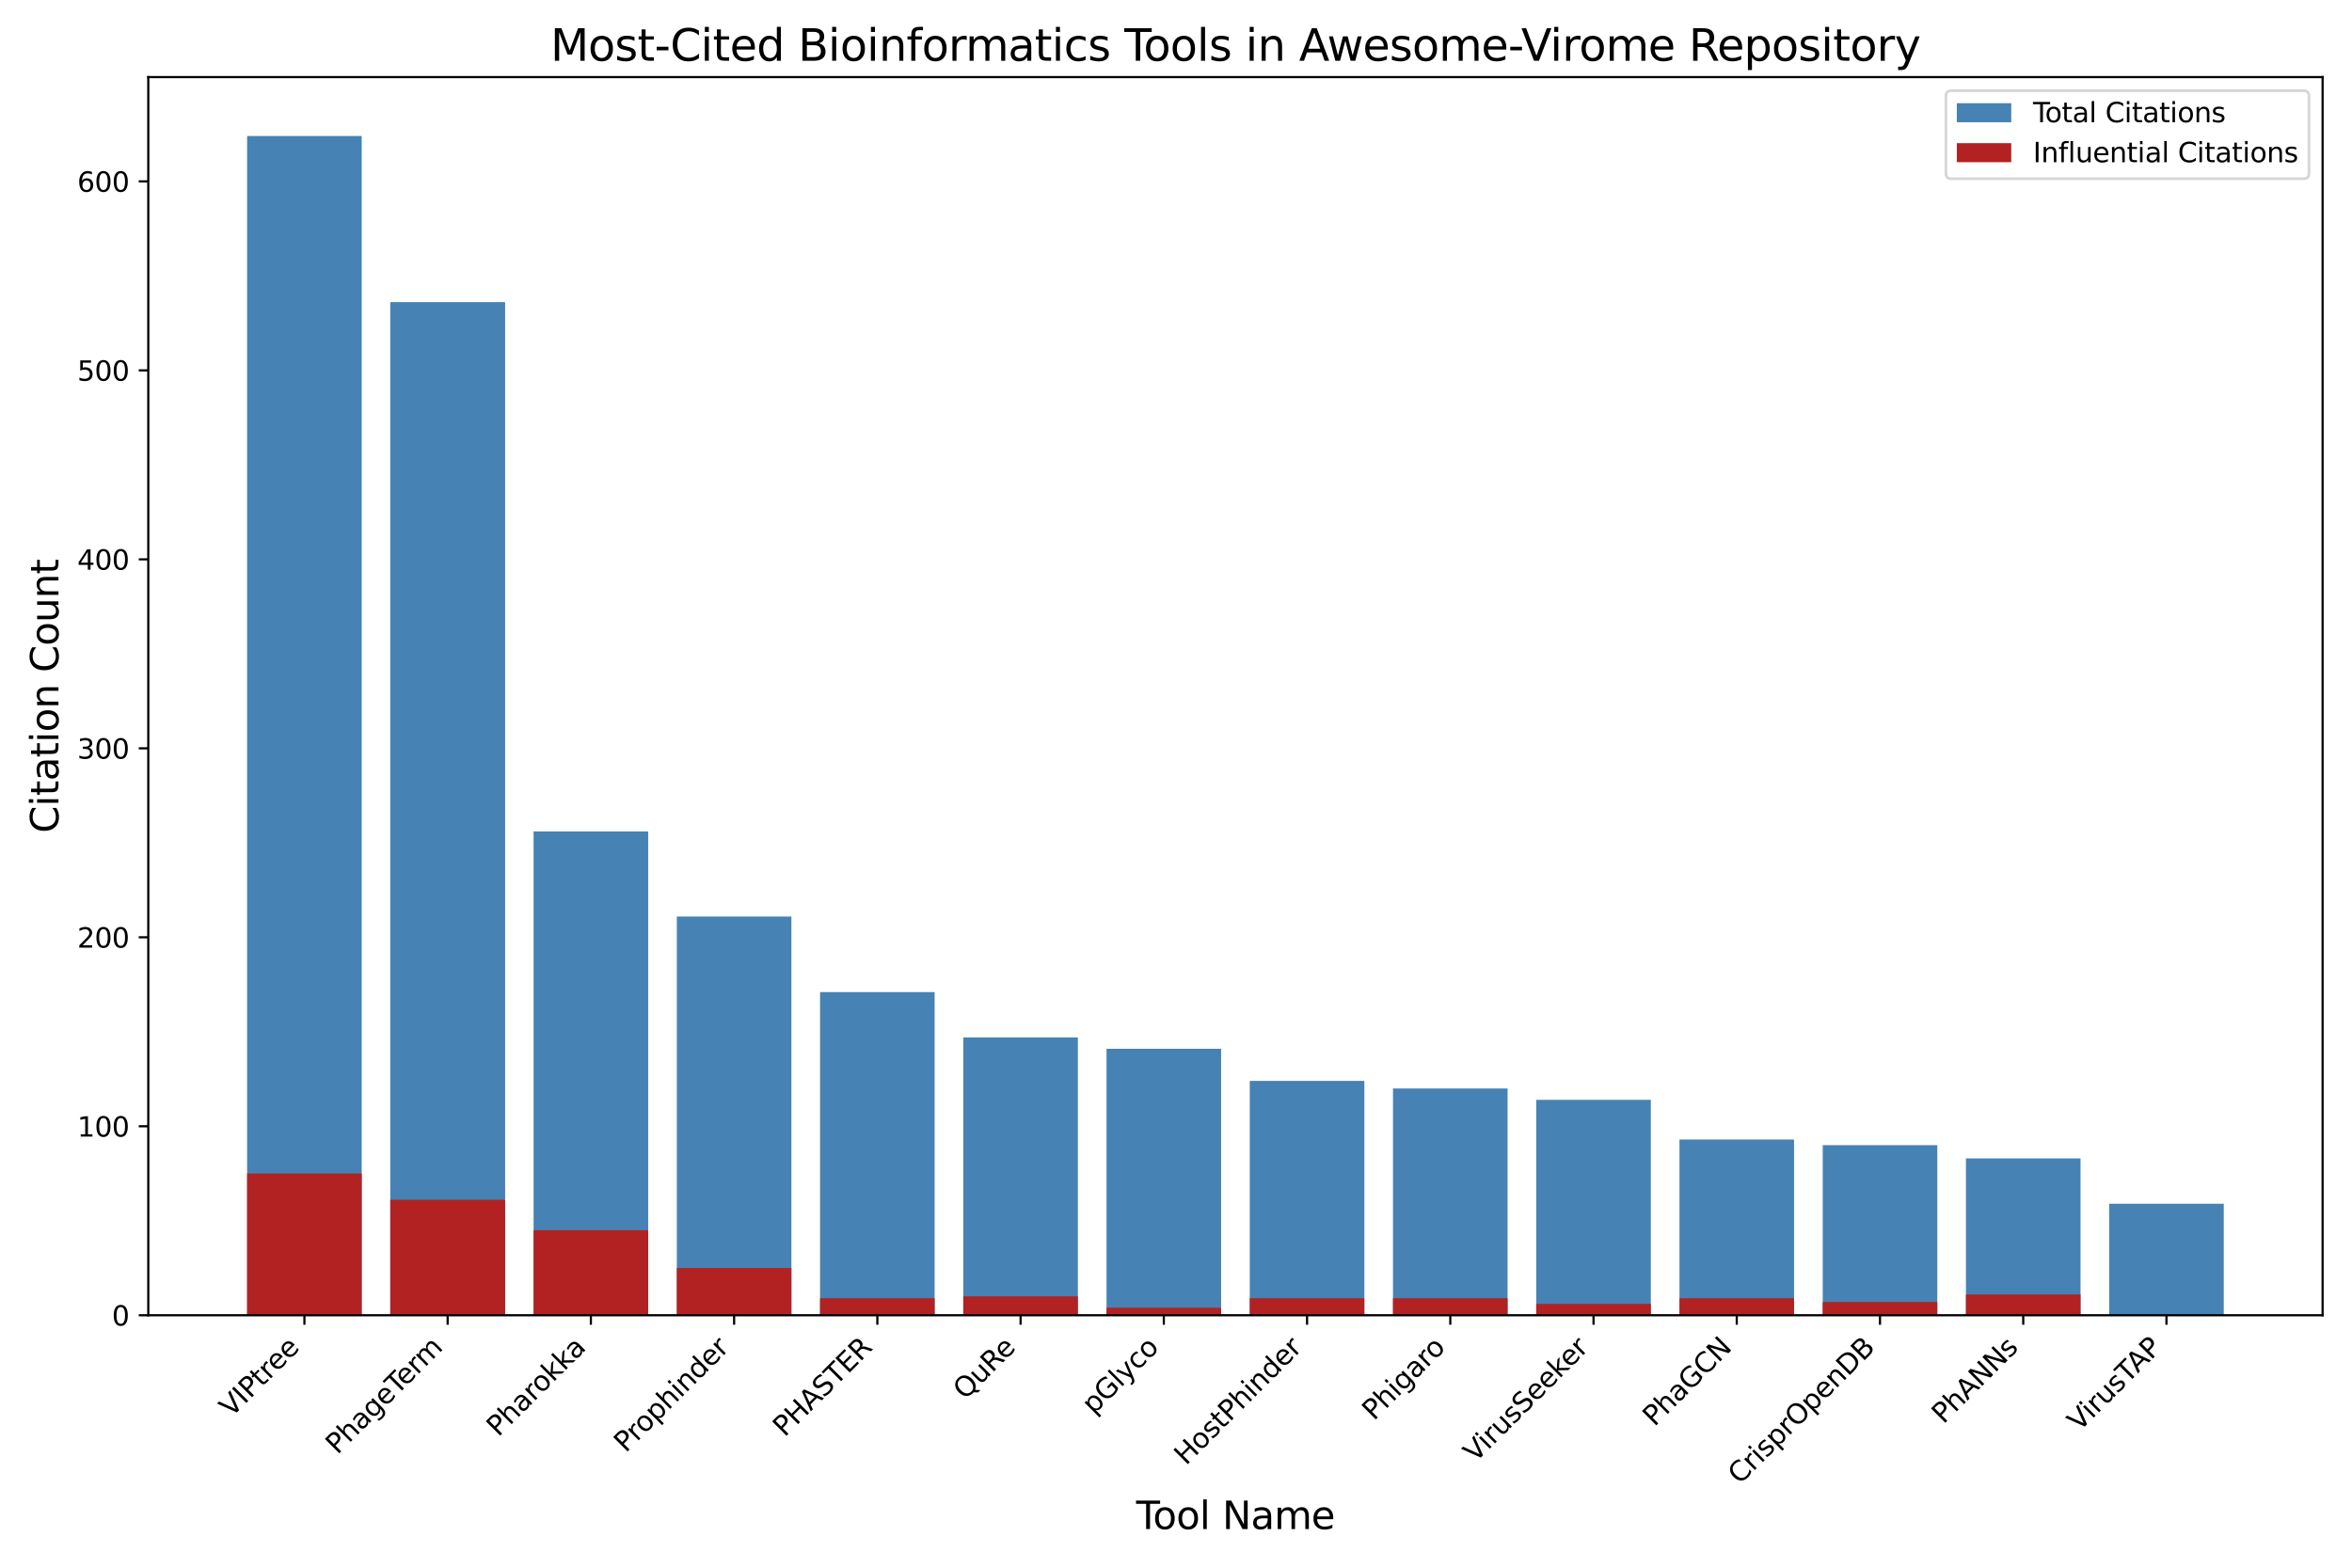 <?xml version="1.0" encoding="utf-8" standalone="no"?>
<!DOCTYPE svg PUBLIC "-//W3C//DTD SVG 1.1//EN"
  "http://www.w3.org/Graphics/SVG/1.1/DTD/svg11.dtd">
<svg xmlns:xlink="http://www.w3.org/1999/xlink" width="864pt" height="576pt" viewBox="0 0 864 576" xmlns="http://www.w3.org/2000/svg" version="1.1">
 <defs>
  <style type="text/css">*{stroke-linejoin: round; stroke-linecap: butt}</style>
 </defs>
 <g id="figure_1">
  <g id="patch_1">
   <path d="M 0 576 
L 864 576 
L 864 0 
L 0 0 
z
" style="fill: #ffffff"/>
  </g>
  <g id="axes_1">
   <g id="patch_2">
    <path d="M 54.47 483.244 
L 853.2 483.244 
L 853.2 28.32 
L 54.47 28.32 
z
" style="fill: #ffffff"/>
   </g>
   <g id="patch_3">
    <path d="M 90.776 483.244 
L 132.87 483.244 
L 132.87 49.983 
L 90.776 49.983 
z
" clip-path="url(#pea698891c6)" style="fill: #4682b4"/>
   </g>
   <g id="patch_4">
    <path d="M 143.393 483.244 
L 185.487 483.244 
L 185.487 111.084 
L 143.393 111.084 
z
" clip-path="url(#pea698891c6)" style="fill: #4682b4"/>
   </g>
   <g id="patch_5">
    <path d="M 143.393 483.244 
L 185.487 483.244 
L 185.487 111.084 
L 143.393 111.084 
z
" clip-path="url(#pea698891c6)" style="fill: #4682b4"/>
   </g>
   <g id="patch_6">
    <path d="M 196.01 483.244 
L 238.104 483.244 
L 238.104 305.496 
L 196.01 305.496 
z
" clip-path="url(#pea698891c6)" style="fill: #4682b4"/>
   </g>
   <g id="patch_7">
    <path d="M 248.628 483.244 
L 290.721 483.244 
L 290.721 336.741 
L 248.628 336.741 
z
" clip-path="url(#pea698891c6)" style="fill: #4682b4"/>
   </g>
   <g id="patch_8">
    <path d="M 301.245 483.244 
L 343.339 483.244 
L 343.339 364.514 
L 301.245 364.514 
z
" clip-path="url(#pea698891c6)" style="fill: #4682b4"/>
   </g>
   <g id="patch_9">
    <path d="M 353.862 483.244 
L 395.956 483.244 
L 395.956 381.178 
L 353.862 381.178 
z
" clip-path="url(#pea698891c6)" style="fill: #4682b4"/>
   </g>
   <g id="patch_10">
    <path d="M 406.479 483.244 
L 448.573 483.244 
L 448.573 385.344 
L 406.479 385.344 
z
" clip-path="url(#pea698891c6)" style="fill: #4682b4"/>
   </g>
   <g id="patch_11">
    <path d="M 459.097 483.244 
L 501.191 483.244 
L 501.191 397.148 
L 459.097 397.148 
z
" clip-path="url(#pea698891c6)" style="fill: #4682b4"/>
   </g>
   <g id="patch_12">
    <path d="M 511.714 483.244 
L 553.808 483.244 
L 553.808 399.925 
L 511.714 399.925 
z
" clip-path="url(#pea698891c6)" style="fill: #4682b4"/>
   </g>
   <g id="patch_13">
    <path d="M 564.331 483.244 
L 606.425 483.244 
L 606.425 404.091 
L 564.331 404.091 
z
" clip-path="url(#pea698891c6)" style="fill: #4682b4"/>
   </g>
   <g id="patch_14">
    <path d="M 616.949 483.244 
L 659.042 483.244 
L 659.042 418.672 
L 616.949 418.672 
z
" clip-path="url(#pea698891c6)" style="fill: #4682b4"/>
   </g>
   <g id="patch_15">
    <path d="M 669.566 483.244 
L 711.66 483.244 
L 711.66 420.755 
L 669.566 420.755 
z
" clip-path="url(#pea698891c6)" style="fill: #4682b4"/>
   </g>
   <g id="patch_16">
    <path d="M 722.183 483.244 
L 764.277 483.244 
L 764.277 425.615 
L 722.183 425.615 
z
" clip-path="url(#pea698891c6)" style="fill: #4682b4"/>
   </g>
   <g id="patch_17">
    <path d="M 774.8 483.244 
L 816.894 483.244 
L 816.894 442.279 
L 774.8 442.279 
z
" clip-path="url(#pea698891c6)" style="fill: #4682b4"/>
   </g>
   <g id="patch_18">
    <path d="M 90.776 483.244 
L 132.87 483.244 
L 132.87 431.17 
L 90.776 431.17 
z
" clip-path="url(#pea698891c6)" style="fill: #b22222"/>
   </g>
   <g id="patch_19">
    <path d="M 143.393 483.244 
L 185.487 483.244 
L 185.487 440.89 
L 143.393 440.89 
z
" clip-path="url(#pea698891c6)" style="fill: #b22222"/>
   </g>
   <g id="patch_20">
    <path d="M 143.393 483.244 
L 185.487 483.244 
L 185.487 440.89 
L 143.393 440.89 
z
" clip-path="url(#pea698891c6)" style="fill: #b22222"/>
   </g>
   <g id="patch_21">
    <path d="M 196.01 483.244 
L 238.104 483.244 
L 238.104 452 
L 196.01 452 
z
" clip-path="url(#pea698891c6)" style="fill: #b22222"/>
   </g>
   <g id="patch_22">
    <path d="M 248.628 483.244 
L 290.721 483.244 
L 290.721 465.886 
L 248.628 465.886 
z
" clip-path="url(#pea698891c6)" style="fill: #b22222"/>
   </g>
   <g id="patch_23">
    <path d="M 301.245 483.244 
L 343.339 483.244 
L 343.339 476.995 
L 301.245 476.995 
z
" clip-path="url(#pea698891c6)" style="fill: #b22222"/>
   </g>
   <g id="patch_24">
    <path d="M 353.862 483.244 
L 395.956 483.244 
L 395.956 476.301 
L 353.862 476.301 
z
" clip-path="url(#pea698891c6)" style="fill: #b22222"/>
   </g>
   <g id="patch_25">
    <path d="M 406.479 483.244 
L 448.573 483.244 
L 448.573 480.467 
L 406.479 480.467 
z
" clip-path="url(#pea698891c6)" style="fill: #b22222"/>
   </g>
   <g id="patch_26">
    <path d="M 459.097 483.244 
L 501.191 483.244 
L 501.191 476.995 
L 459.097 476.995 
z
" clip-path="url(#pea698891c6)" style="fill: #b22222"/>
   </g>
   <g id="patch_27">
    <path d="M 511.714 483.244 
L 553.808 483.244 
L 553.808 476.995 
L 511.714 476.995 
z
" clip-path="url(#pea698891c6)" style="fill: #b22222"/>
   </g>
   <g id="patch_28">
    <path d="M 564.331 483.244 
L 606.425 483.244 
L 606.425 479.078 
L 564.331 479.078 
z
" clip-path="url(#pea698891c6)" style="fill: #b22222"/>
   </g>
   <g id="patch_29">
    <path d="M 616.949 483.244 
L 659.042 483.244 
L 659.042 476.995 
L 616.949 476.995 
z
" clip-path="url(#pea698891c6)" style="fill: #b22222"/>
   </g>
   <g id="patch_30">
    <path d="M 669.566 483.244 
L 711.66 483.244 
L 711.66 478.384 
L 669.566 478.384 
z
" clip-path="url(#pea698891c6)" style="fill: #b22222"/>
   </g>
   <g id="patch_31">
    <path d="M 722.183 483.244 
L 764.277 483.244 
L 764.277 475.607 
L 722.183 475.607 
z
" clip-path="url(#pea698891c6)" style="fill: #b22222"/>
   </g>
   <g id="patch_32">
    <path d="M 774.8 483.244 
L 816.894 483.244 
L 816.894 483.244 
L 774.8 483.244 
z
" clip-path="url(#pea698891c6)" style="fill: #b22222"/>
   </g>
   <g id="matplotlib.axis_1">
    <g id="xtick_1">
     <g id="line2d_1">
      <defs>
       <path id="m9883841af3" d="M 0 0 
L 0 3.5 
" style="stroke: #000000; stroke-width: 0.8"/>
      </defs>
      <g>
       <use xlink:href="#m9883841af3" x="111.823" y="483.244" style="stroke: #000000; stroke-width: 0.8"/>
      </g>
     </g>
     <g id="text_1">
      <!-- VIPtree -->
      <g transform="translate(84.944 521.026) rotate(-45) scale(0.1 -0.1)">
       <defs>
        <path id="DejaVuSans-56" d="M 1831 0 
L 50 4666 
L 709 4666 
L 2188 738 
L 3669 4666 
L 4325 4666 
L 2547 0 
L 1831 0 
z
" transform="scale(0.016)"/>
        <path id="DejaVuSans-49" d="M 628 4666 
L 1259 4666 
L 1259 0 
L 628 0 
L 628 4666 
z
" transform="scale(0.016)"/>
        <path id="DejaVuSans-50" d="M 1259 4147 
L 1259 2394 
L 2053 2394 
Q 2494 2394 2734 2622 
Q 2975 2850 2975 3272 
Q 2975 3691 2734 3919 
Q 2494 4147 2053 4147 
L 1259 4147 
z
M 628 4666 
L 2053 4666 
Q 2838 4666 3239 4311 
Q 3641 3956 3641 3272 
Q 3641 2581 3239 2228 
Q 2838 1875 2053 1875 
L 1259 1875 
L 1259 0 
L 628 0 
L 628 4666 
z
" transform="scale(0.016)"/>
        <path id="DejaVuSans-74" d="M 1172 4494 
L 1172 3500 
L 2356 3500 
L 2356 3053 
L 1172 3053 
L 1172 1153 
Q 1172 725 1289 603 
Q 1406 481 1766 481 
L 2356 481 
L 2356 0 
L 1766 0 
Q 1100 0 847 248 
Q 594 497 594 1153 
L 594 3053 
L 172 3053 
L 172 3500 
L 594 3500 
L 594 4494 
L 1172 4494 
z
" transform="scale(0.016)"/>
        <path id="DejaVuSans-72" d="M 2631 2963 
Q 2534 3019 2420 3045 
Q 2306 3072 2169 3072 
Q 1681 3072 1420 2755 
Q 1159 2438 1159 1844 
L 1159 0 
L 581 0 
L 581 3500 
L 1159 3500 
L 1159 2956 
Q 1341 3275 1631 3429 
Q 1922 3584 2338 3584 
Q 2397 3584 2469 3576 
Q 2541 3569 2628 3553 
L 2631 2963 
z
" transform="scale(0.016)"/>
        <path id="DejaVuSans-65" d="M 3597 1894 
L 3597 1613 
L 953 1613 
Q 991 1019 1311 708 
Q 1631 397 2203 397 
Q 2534 397 2845 478 
Q 3156 559 3463 722 
L 3463 178 
Q 3153 47 2828 -22 
Q 2503 -91 2169 -91 
Q 1331 -91 842 396 
Q 353 884 353 1716 
Q 353 2575 817 3079 
Q 1281 3584 2069 3584 
Q 2775 3584 3186 3129 
Q 3597 2675 3597 1894 
z
M 3022 2063 
Q 3016 2534 2758 2815 
Q 2500 3097 2075 3097 
Q 1594 3097 1305 2825 
Q 1016 2553 972 2059 
L 3022 2063 
z
" transform="scale(0.016)"/>
       </defs>
       <use xlink:href="#DejaVuSans-56"/>
       <use xlink:href="#DejaVuSans-49" transform="translate(68.408 0)"/>
       <use xlink:href="#DejaVuSans-50" transform="translate(97.9 0)"/>
       <use xlink:href="#DejaVuSans-74" transform="translate(158.203 0)"/>
       <use xlink:href="#DejaVuSans-72" transform="translate(197.412 0)"/>
       <use xlink:href="#DejaVuSans-65" transform="translate(236.275 0)"/>
       <use xlink:href="#DejaVuSans-65" transform="translate(297.799 0)"/>
      </g>
     </g>
    </g>
    <g id="xtick_2">
     <g id="line2d_2">
      <g>
       <use xlink:href="#m9883841af3" x="164.44" y="483.244" style="stroke: #000000; stroke-width: 0.8"/>
      </g>
     </g>
     <g id="text_2">
      <!-- PhageTerm -->
      <g transform="translate(123.913 534.674) rotate(-45) scale(0.1 -0.1)">
       <defs>
        <path id="DejaVuSans-68" d="M 3513 2113 
L 3513 0 
L 2938 0 
L 2938 2094 
Q 2938 2591 2744 2837 
Q 2550 3084 2163 3084 
Q 1697 3084 1428 2787 
Q 1159 2491 1159 1978 
L 1159 0 
L 581 0 
L 581 4863 
L 1159 4863 
L 1159 2956 
Q 1366 3272 1645 3428 
Q 1925 3584 2291 3584 
Q 2894 3584 3203 3211 
Q 3513 2838 3513 2113 
z
" transform="scale(0.016)"/>
        <path id="DejaVuSans-61" d="M 2194 1759 
Q 1497 1759 1228 1600 
Q 959 1441 959 1056 
Q 959 750 1161 570 
Q 1363 391 1709 391 
Q 2188 391 2477 730 
Q 2766 1069 2766 1631 
L 2766 1759 
L 2194 1759 
z
M 3341 1997 
L 3341 0 
L 2766 0 
L 2766 531 
Q 2569 213 2275 61 
Q 1981 -91 1556 -91 
Q 1019 -91 701 211 
Q 384 513 384 1019 
Q 384 1609 779 1909 
Q 1175 2209 1959 2209 
L 2766 2209 
L 2766 2266 
Q 2766 2663 2505 2880 
Q 2244 3097 1772 3097 
Q 1472 3097 1187 3025 
Q 903 2953 641 2809 
L 641 3341 
Q 956 3463 1253 3523 
Q 1550 3584 1831 3584 
Q 2591 3584 2966 3190 
Q 3341 2797 3341 1997 
z
" transform="scale(0.016)"/>
        <path id="DejaVuSans-67" d="M 2906 1791 
Q 2906 2416 2648 2759 
Q 2391 3103 1925 3103 
Q 1463 3103 1205 2759 
Q 947 2416 947 1791 
Q 947 1169 1205 825 
Q 1463 481 1925 481 
Q 2391 481 2648 825 
Q 2906 1169 2906 1791 
z
M 3481 434 
Q 3481 -459 3084 -895 
Q 2688 -1331 1869 -1331 
Q 1566 -1331 1297 -1286 
Q 1028 -1241 775 -1147 
L 775 -588 
Q 1028 -725 1275 -790 
Q 1522 -856 1778 -856 
Q 2344 -856 2625 -561 
Q 2906 -266 2906 331 
L 2906 616 
Q 2728 306 2450 153 
Q 2172 0 1784 0 
Q 1141 0 747 490 
Q 353 981 353 1791 
Q 353 2603 747 3093 
Q 1141 3584 1784 3584 
Q 2172 3584 2450 3431 
Q 2728 3278 2906 2969 
L 2906 3500 
L 3481 3500 
L 3481 434 
z
" transform="scale(0.016)"/>
        <path id="DejaVuSans-54" d="M -19 4666 
L 3928 4666 
L 3928 4134 
L 2272 4134 
L 2272 0 
L 1638 0 
L 1638 4134 
L -19 4134 
L -19 4666 
z
" transform="scale(0.016)"/>
        <path id="DejaVuSans-6d" d="M 3328 2828 
Q 3544 3216 3844 3400 
Q 4144 3584 4550 3584 
Q 5097 3584 5394 3201 
Q 5691 2819 5691 2113 
L 5691 0 
L 5113 0 
L 5113 2094 
Q 5113 2597 4934 2840 
Q 4756 3084 4391 3084 
Q 3944 3084 3684 2787 
Q 3425 2491 3425 1978 
L 3425 0 
L 2847 0 
L 2847 2094 
Q 2847 2600 2669 2842 
Q 2491 3084 2119 3084 
Q 1678 3084 1418 2786 
Q 1159 2488 1159 1978 
L 1159 0 
L 581 0 
L 581 3500 
L 1159 3500 
L 1159 2956 
Q 1356 3278 1631 3431 
Q 1906 3584 2284 3584 
Q 2666 3584 2933 3390 
Q 3200 3197 3328 2828 
z
" transform="scale(0.016)"/>
       </defs>
       <use xlink:href="#DejaVuSans-50"/>
       <use xlink:href="#DejaVuSans-68" transform="translate(60.303 0)"/>
       <use xlink:href="#DejaVuSans-61" transform="translate(123.682 0)"/>
       <use xlink:href="#DejaVuSans-67" transform="translate(184.961 0)"/>
       <use xlink:href="#DejaVuSans-65" transform="translate(248.438 0)"/>
       <use xlink:href="#DejaVuSans-54" transform="translate(309.961 0)"/>
       <use xlink:href="#DejaVuSans-65" transform="translate(354.045 0)"/>
       <use xlink:href="#DejaVuSans-72" transform="translate(415.568 0)"/>
       <use xlink:href="#DejaVuSans-6d" transform="translate(454.932 0)"/>
      </g>
     </g>
    </g>
    <g id="xtick_3">
     <g id="line2d_3">
      <g>
       <use xlink:href="#m9883841af3" x="217.057" y="483.244" style="stroke: #000000; stroke-width: 0.8"/>
      </g>
     </g>
     <g id="text_3">
      <!-- Pharokka -->
      <g transform="translate(183.036 528.168) rotate(-45) scale(0.1 -0.1)">
       <defs>
        <path id="DejaVuSans-6f" d="M 1959 3097 
Q 1497 3097 1228 2736 
Q 959 2375 959 1747 
Q 959 1119 1226 758 
Q 1494 397 1959 397 
Q 2419 397 2687 759 
Q 2956 1122 2956 1747 
Q 2956 2369 2687 2733 
Q 2419 3097 1959 3097 
z
M 1959 3584 
Q 2709 3584 3137 3096 
Q 3566 2609 3566 1747 
Q 3566 888 3137 398 
Q 2709 -91 1959 -91 
Q 1206 -91 779 398 
Q 353 888 353 1747 
Q 353 2609 779 3096 
Q 1206 3584 1959 3584 
z
" transform="scale(0.016)"/>
        <path id="DejaVuSans-6b" d="M 581 4863 
L 1159 4863 
L 1159 1991 
L 2875 3500 
L 3609 3500 
L 1753 1863 
L 3688 0 
L 2938 0 
L 1159 1709 
L 1159 0 
L 581 0 
L 581 4863 
z
" transform="scale(0.016)"/>
       </defs>
       <use xlink:href="#DejaVuSans-50"/>
       <use xlink:href="#DejaVuSans-68" transform="translate(60.303 0)"/>
       <use xlink:href="#DejaVuSans-61" transform="translate(123.682 0)"/>
       <use xlink:href="#DejaVuSans-72" transform="translate(184.961 0)"/>
       <use xlink:href="#DejaVuSans-6f" transform="translate(223.824 0)"/>
       <use xlink:href="#DejaVuSans-6b" transform="translate(285.006 0)"/>
       <use xlink:href="#DejaVuSans-6b" transform="translate(342.916 0)"/>
       <use xlink:href="#DejaVuSans-61" transform="translate(399.076 0)"/>
      </g>
     </g>
    </g>
    <g id="xtick_4">
     <g id="line2d_4">
      <g>
       <use xlink:href="#m9883841af3" x="269.675" y="483.244" style="stroke: #000000; stroke-width: 0.8"/>
      </g>
     </g>
     <g id="text_4">
      <!-- Prophinder -->
      <g transform="translate(229.827 533.994) rotate(-45) scale(0.1 -0.1)">
       <defs>
        <path id="DejaVuSans-70" d="M 1159 525 
L 1159 -1331 
L 581 -1331 
L 581 3500 
L 1159 3500 
L 1159 2969 
Q 1341 3281 1617 3432 
Q 1894 3584 2278 3584 
Q 2916 3584 3314 3078 
Q 3713 2572 3713 1747 
Q 3713 922 3314 415 
Q 2916 -91 2278 -91 
Q 1894 -91 1617 61 
Q 1341 213 1159 525 
z
M 3116 1747 
Q 3116 2381 2855 2742 
Q 2594 3103 2138 3103 
Q 1681 3103 1420 2742 
Q 1159 2381 1159 1747 
Q 1159 1113 1420 752 
Q 1681 391 2138 391 
Q 2594 391 2855 752 
Q 3116 1113 3116 1747 
z
" transform="scale(0.016)"/>
        <path id="DejaVuSans-69" d="M 603 3500 
L 1178 3500 
L 1178 0 
L 603 0 
L 603 3500 
z
M 603 4863 
L 1178 4863 
L 1178 4134 
L 603 4134 
L 603 4863 
z
" transform="scale(0.016)"/>
        <path id="DejaVuSans-6e" d="M 3513 2113 
L 3513 0 
L 2938 0 
L 2938 2094 
Q 2938 2591 2744 2837 
Q 2550 3084 2163 3084 
Q 1697 3084 1428 2787 
Q 1159 2491 1159 1978 
L 1159 0 
L 581 0 
L 581 3500 
L 1159 3500 
L 1159 2956 
Q 1366 3272 1645 3428 
Q 1925 3584 2291 3584 
Q 2894 3584 3203 3211 
Q 3513 2838 3513 2113 
z
" transform="scale(0.016)"/>
        <path id="DejaVuSans-64" d="M 2906 2969 
L 2906 4863 
L 3481 4863 
L 3481 0 
L 2906 0 
L 2906 525 
Q 2725 213 2448 61 
Q 2172 -91 1784 -91 
Q 1150 -91 751 415 
Q 353 922 353 1747 
Q 353 2572 751 3078 
Q 1150 3584 1784 3584 
Q 2172 3584 2448 3432 
Q 2725 3281 2906 2969 
z
M 947 1747 
Q 947 1113 1208 752 
Q 1469 391 1925 391 
Q 2381 391 2643 752 
Q 2906 1113 2906 1747 
Q 2906 2381 2643 2742 
Q 2381 3103 1925 3103 
Q 1469 3103 1208 2742 
Q 947 2381 947 1747 
z
" transform="scale(0.016)"/>
       </defs>
       <use xlink:href="#DejaVuSans-50"/>
       <use xlink:href="#DejaVuSans-72" transform="translate(58.553 0)"/>
       <use xlink:href="#DejaVuSans-6f" transform="translate(97.416 0)"/>
       <use xlink:href="#DejaVuSans-70" transform="translate(158.598 0)"/>
       <use xlink:href="#DejaVuSans-68" transform="translate(222.074 0)"/>
       <use xlink:href="#DejaVuSans-69" transform="translate(285.453 0)"/>
       <use xlink:href="#DejaVuSans-6e" transform="translate(313.236 0)"/>
       <use xlink:href="#DejaVuSans-64" transform="translate(376.615 0)"/>
       <use xlink:href="#DejaVuSans-65" transform="translate(440.092 0)"/>
       <use xlink:href="#DejaVuSans-72" transform="translate(501.615 0)"/>
      </g>
     </g>
    </g>
    <g id="xtick_5">
     <g id="line2d_5">
      <g>
       <use xlink:href="#m9883841af3" x="322.292" y="483.244" style="stroke: #000000; stroke-width: 0.8"/>
      </g>
     </g>
     <g id="text_5">
      <!-- PHASTER -->
      <g transform="translate(288.214 528.225) rotate(-45) scale(0.1 -0.1)">
       <defs>
        <path id="DejaVuSans-48" d="M 628 4666 
L 1259 4666 
L 1259 2753 
L 3553 2753 
L 3553 4666 
L 4184 4666 
L 4184 0 
L 3553 0 
L 3553 2222 
L 1259 2222 
L 1259 0 
L 628 0 
L 628 4666 
z
" transform="scale(0.016)"/>
        <path id="DejaVuSans-41" d="M 2188 4044 
L 1331 1722 
L 3047 1722 
L 2188 4044 
z
M 1831 4666 
L 2547 4666 
L 4325 0 
L 3669 0 
L 3244 1197 
L 1141 1197 
L 716 0 
L 50 0 
L 1831 4666 
z
" transform="scale(0.016)"/>
        <path id="DejaVuSans-53" d="M 3425 4513 
L 3425 3897 
Q 3066 4069 2747 4153 
Q 2428 4238 2131 4238 
Q 1616 4238 1336 4038 
Q 1056 3838 1056 3469 
Q 1056 3159 1242 3001 
Q 1428 2844 1947 2747 
L 2328 2669 
Q 3034 2534 3370 2195 
Q 3706 1856 3706 1288 
Q 3706 609 3251 259 
Q 2797 -91 1919 -91 
Q 1588 -91 1214 -16 
Q 841 59 441 206 
L 441 856 
Q 825 641 1194 531 
Q 1563 422 1919 422 
Q 2459 422 2753 634 
Q 3047 847 3047 1241 
Q 3047 1584 2836 1778 
Q 2625 1972 2144 2069 
L 1759 2144 
Q 1053 2284 737 2584 
Q 422 2884 422 3419 
Q 422 4038 858 4394 
Q 1294 4750 2059 4750 
Q 2388 4750 2728 4690 
Q 3069 4631 3425 4513 
z
" transform="scale(0.016)"/>
        <path id="DejaVuSans-45" d="M 628 4666 
L 3578 4666 
L 3578 4134 
L 1259 4134 
L 1259 2753 
L 3481 2753 
L 3481 2222 
L 1259 2222 
L 1259 531 
L 3634 531 
L 3634 0 
L 628 0 
L 628 4666 
z
" transform="scale(0.016)"/>
        <path id="DejaVuSans-52" d="M 2841 2188 
Q 3044 2119 3236 1894 
Q 3428 1669 3622 1275 
L 4263 0 
L 3584 0 
L 2988 1197 
Q 2756 1666 2539 1819 
Q 2322 1972 1947 1972 
L 1259 1972 
L 1259 0 
L 628 0 
L 628 4666 
L 2053 4666 
Q 2853 4666 3247 4331 
Q 3641 3997 3641 3322 
Q 3641 2881 3436 2590 
Q 3231 2300 2841 2188 
z
M 1259 4147 
L 1259 2491 
L 2053 2491 
Q 2509 2491 2742 2702 
Q 2975 2913 2975 3322 
Q 2975 3731 2742 3939 
Q 2509 4147 2053 4147 
L 1259 4147 
z
" transform="scale(0.016)"/>
       </defs>
       <use xlink:href="#DejaVuSans-50"/>
       <use xlink:href="#DejaVuSans-48" transform="translate(60.303 0)"/>
       <use xlink:href="#DejaVuSans-41" transform="translate(135.498 0)"/>
       <use xlink:href="#DejaVuSans-53" transform="translate(203.906 0)"/>
       <use xlink:href="#DejaVuSans-54" transform="translate(267.383 0)"/>
       <use xlink:href="#DejaVuSans-45" transform="translate(328.467 0)"/>
       <use xlink:href="#DejaVuSans-52" transform="translate(391.65 0)"/>
      </g>
     </g>
    </g>
    <g id="xtick_6">
     <g id="line2d_6">
      <g>
       <use xlink:href="#m9883841af3" x="374.909" y="483.244" style="stroke: #000000; stroke-width: 0.8"/>
      </g>
     </g>
     <g id="text_6">
      <!-- QuRe -->
      <g transform="translate(354.445 514.611) rotate(-45) scale(0.1 -0.1)">
       <defs>
        <path id="DejaVuSans-51" d="M 2522 4238 
Q 1834 4238 1429 3725 
Q 1025 3213 1025 2328 
Q 1025 1447 1429 934 
Q 1834 422 2522 422 
Q 3209 422 3611 934 
Q 4013 1447 4013 2328 
Q 4013 3213 3611 3725 
Q 3209 4238 2522 4238 
z
M 3406 84 
L 4238 -825 
L 3475 -825 
L 2784 -78 
Q 2681 -84 2626 -87 
Q 2572 -91 2522 -91 
Q 1538 -91 948 567 
Q 359 1225 359 2328 
Q 359 3434 948 4092 
Q 1538 4750 2522 4750 
Q 3503 4750 4090 4092 
Q 4678 3434 4678 2328 
Q 4678 1516 4351 937 
Q 4025 359 3406 84 
z
" transform="scale(0.016)"/>
        <path id="DejaVuSans-75" d="M 544 1381 
L 544 3500 
L 1119 3500 
L 1119 1403 
Q 1119 906 1312 657 
Q 1506 409 1894 409 
Q 2359 409 2629 706 
Q 2900 1003 2900 1516 
L 2900 3500 
L 3475 3500 
L 3475 0 
L 2900 0 
L 2900 538 
Q 2691 219 2414 64 
Q 2138 -91 1772 -91 
Q 1169 -91 856 284 
Q 544 659 544 1381 
z
M 1991 3584 
L 1991 3584 
z
" transform="scale(0.016)"/>
       </defs>
       <use xlink:href="#DejaVuSans-51"/>
       <use xlink:href="#DejaVuSans-75" transform="translate(78.711 0)"/>
       <use xlink:href="#DejaVuSans-52" transform="translate(142.09 0)"/>
       <use xlink:href="#DejaVuSans-65" transform="translate(207.072 0)"/>
      </g>
     </g>
    </g>
    <g id="xtick_7">
     <g id="line2d_7">
      <g>
       <use xlink:href="#m9883841af3" x="427.526" y="483.244" style="stroke: #000000; stroke-width: 0.8"/>
      </g>
     </g>
     <g id="text_7">
      <!-- pGlyco -->
      <g transform="translate(401.724 519.949) rotate(-45) scale(0.1 -0.1)">
       <defs>
        <path id="DejaVuSans-47" d="M 3809 666 
L 3809 1919 
L 2778 1919 
L 2778 2438 
L 4434 2438 
L 4434 434 
Q 4069 175 3628 42 
Q 3188 -91 2688 -91 
Q 1594 -91 976 548 
Q 359 1188 359 2328 
Q 359 3472 976 4111 
Q 1594 4750 2688 4750 
Q 3144 4750 3555 4637 
Q 3966 4525 4313 4306 
L 4313 3634 
Q 3963 3931 3569 4081 
Q 3175 4231 2741 4231 
Q 1884 4231 1454 3753 
Q 1025 3275 1025 2328 
Q 1025 1384 1454 906 
Q 1884 428 2741 428 
Q 3075 428 3337 486 
Q 3600 544 3809 666 
z
" transform="scale(0.016)"/>
        <path id="DejaVuSans-6c" d="M 603 4863 
L 1178 4863 
L 1178 0 
L 603 0 
L 603 4863 
z
" transform="scale(0.016)"/>
        <path id="DejaVuSans-79" d="M 2059 -325 
Q 1816 -950 1584 -1140 
Q 1353 -1331 966 -1331 
L 506 -1331 
L 506 -850 
L 844 -850 
Q 1081 -850 1212 -737 
Q 1344 -625 1503 -206 
L 1606 56 
L 191 3500 
L 800 3500 
L 1894 763 
L 2988 3500 
L 3597 3500 
L 2059 -325 
z
" transform="scale(0.016)"/>
        <path id="DejaVuSans-63" d="M 3122 3366 
L 3122 2828 
Q 2878 2963 2633 3030 
Q 2388 3097 2138 3097 
Q 1578 3097 1268 2742 
Q 959 2388 959 1747 
Q 959 1106 1268 751 
Q 1578 397 2138 397 
Q 2388 397 2633 464 
Q 2878 531 3122 666 
L 3122 134 
Q 2881 22 2623 -34 
Q 2366 -91 2075 -91 
Q 1284 -91 818 406 
Q 353 903 353 1747 
Q 353 2603 823 3093 
Q 1294 3584 2113 3584 
Q 2378 3584 2631 3529 
Q 2884 3475 3122 3366 
z
" transform="scale(0.016)"/>
       </defs>
       <use xlink:href="#DejaVuSans-70"/>
       <use xlink:href="#DejaVuSans-47" transform="translate(63.477 0)"/>
       <use xlink:href="#DejaVuSans-6c" transform="translate(140.967 0)"/>
       <use xlink:href="#DejaVuSans-79" transform="translate(168.75 0)"/>
       <use xlink:href="#DejaVuSans-63" transform="translate(227.93 0)"/>
       <use xlink:href="#DejaVuSans-6f" transform="translate(282.91 0)"/>
      </g>
     </g>
    </g>
    <g id="xtick_8">
     <g id="line2d_8">
      <g>
       <use xlink:href="#m9883841af3" x="480.144" y="483.244" style="stroke: #000000; stroke-width: 0.8"/>
      </g>
     </g>
     <g id="text_8">
      <!-- HostPhinder -->
      <g transform="translate(435.636 538.655) rotate(-45) scale(0.1 -0.1)">
       <defs>
        <path id="DejaVuSans-73" d="M 2834 3397 
L 2834 2853 
Q 2591 2978 2328 3040 
Q 2066 3103 1784 3103 
Q 1356 3103 1142 2972 
Q 928 2841 928 2578 
Q 928 2378 1081 2264 
Q 1234 2150 1697 2047 
L 1894 2003 
Q 2506 1872 2764 1633 
Q 3022 1394 3022 966 
Q 3022 478 2636 193 
Q 2250 -91 1575 -91 
Q 1294 -91 989 -36 
Q 684 19 347 128 
L 347 722 
Q 666 556 975 473 
Q 1284 391 1588 391 
Q 1994 391 2212 530 
Q 2431 669 2431 922 
Q 2431 1156 2273 1281 
Q 2116 1406 1581 1522 
L 1381 1569 
Q 847 1681 609 1914 
Q 372 2147 372 2553 
Q 372 3047 722 3315 
Q 1072 3584 1716 3584 
Q 2034 3584 2315 3537 
Q 2597 3491 2834 3397 
z
" transform="scale(0.016)"/>
       </defs>
       <use xlink:href="#DejaVuSans-48"/>
       <use xlink:href="#DejaVuSans-6f" transform="translate(75.195 0)"/>
       <use xlink:href="#DejaVuSans-73" transform="translate(136.377 0)"/>
       <use xlink:href="#DejaVuSans-74" transform="translate(188.477 0)"/>
       <use xlink:href="#DejaVuSans-50" transform="translate(227.686 0)"/>
       <use xlink:href="#DejaVuSans-68" transform="translate(287.988 0)"/>
       <use xlink:href="#DejaVuSans-69" transform="translate(351.367 0)"/>
       <use xlink:href="#DejaVuSans-6e" transform="translate(379.15 0)"/>
       <use xlink:href="#DejaVuSans-64" transform="translate(442.529 0)"/>
       <use xlink:href="#DejaVuSans-65" transform="translate(506.006 0)"/>
       <use xlink:href="#DejaVuSans-72" transform="translate(567.529 0)"/>
      </g>
     </g>
    </g>
    <g id="xtick_9">
     <g id="line2d_9">
      <g>
       <use xlink:href="#m9883841af3" x="532.761" y="483.244" style="stroke: #000000; stroke-width: 0.8"/>
      </g>
     </g>
     <g id="text_9">
      <!-- Phigaro -->
      <g transform="translate(504.684 522.223) rotate(-45) scale(0.1 -0.1)">
       <use xlink:href="#DejaVuSans-50"/>
       <use xlink:href="#DejaVuSans-68" transform="translate(60.303 0)"/>
       <use xlink:href="#DejaVuSans-69" transform="translate(123.682 0)"/>
       <use xlink:href="#DejaVuSans-67" transform="translate(151.465 0)"/>
       <use xlink:href="#DejaVuSans-61" transform="translate(214.941 0)"/>
       <use xlink:href="#DejaVuSans-72" transform="translate(276.221 0)"/>
       <use xlink:href="#DejaVuSans-6f" transform="translate(315.084 0)"/>
      </g>
     </g>
    </g>
    <g id="xtick_10">
     <g id="line2d_10">
      <g>
       <use xlink:href="#m9883841af3" x="585.378" y="483.244" style="stroke: #000000; stroke-width: 0.8"/>
      </g>
     </g>
     <g id="text_10">
      <!-- VirusSeeker -->
      <g transform="translate(541.907 537.618) rotate(-45) scale(0.1 -0.1)">
       <use xlink:href="#DejaVuSans-56"/>
       <use xlink:href="#DejaVuSans-69" transform="translate(66.158 0)"/>
       <use xlink:href="#DejaVuSans-72" transform="translate(93.941 0)"/>
       <use xlink:href="#DejaVuSans-75" transform="translate(135.055 0)"/>
       <use xlink:href="#DejaVuSans-73" transform="translate(198.434 0)"/>
       <use xlink:href="#DejaVuSans-53" transform="translate(250.533 0)"/>
       <use xlink:href="#DejaVuSans-65" transform="translate(314.01 0)"/>
       <use xlink:href="#DejaVuSans-65" transform="translate(375.533 0)"/>
       <use xlink:href="#DejaVuSans-6b" transform="translate(437.057 0)"/>
       <use xlink:href="#DejaVuSans-65" transform="translate(491.342 0)"/>
       <use xlink:href="#DejaVuSans-72" transform="translate(552.865 0)"/>
      </g>
     </g>
    </g>
    <g id="xtick_11">
     <g id="line2d_11">
      <g>
       <use xlink:href="#m9883841af3" x="637.995" y="483.244" style="stroke: #000000; stroke-width: 0.8"/>
      </g>
     </g>
     <g id="text_11">
      <!-- PhaGCN -->
      <g transform="translate(607.74 524.402) rotate(-45) scale(0.1 -0.1)">
       <defs>
        <path id="DejaVuSans-43" d="M 4122 4306 
L 4122 3641 
Q 3803 3938 3442 4084 
Q 3081 4231 2675 4231 
Q 1875 4231 1450 3742 
Q 1025 3253 1025 2328 
Q 1025 1406 1450 917 
Q 1875 428 2675 428 
Q 3081 428 3442 575 
Q 3803 722 4122 1019 
L 4122 359 
Q 3791 134 3420 21 
Q 3050 -91 2638 -91 
Q 1578 -91 968 557 
Q 359 1206 359 2328 
Q 359 3453 968 4101 
Q 1578 4750 2638 4750 
Q 3056 4750 3426 4639 
Q 3797 4528 4122 4306 
z
" transform="scale(0.016)"/>
        <path id="DejaVuSans-4e" d="M 628 4666 
L 1478 4666 
L 3547 763 
L 3547 4666 
L 4159 4666 
L 4159 0 
L 3309 0 
L 1241 3903 
L 1241 0 
L 628 0 
L 628 4666 
z
" transform="scale(0.016)"/>
       </defs>
       <use xlink:href="#DejaVuSans-50"/>
       <use xlink:href="#DejaVuSans-68" transform="translate(60.303 0)"/>
       <use xlink:href="#DejaVuSans-61" transform="translate(123.682 0)"/>
       <use xlink:href="#DejaVuSans-47" transform="translate(184.961 0)"/>
       <use xlink:href="#DejaVuSans-43" transform="translate(262.451 0)"/>
       <use xlink:href="#DejaVuSans-4e" transform="translate(332.275 0)"/>
      </g>
     </g>
    </g>
    <g id="xtick_12">
     <g id="line2d_12">
      <g>
       <use xlink:href="#m9883841af3" x="690.613" y="483.244" style="stroke: #000000; stroke-width: 0.8"/>
      </g>
     </g>
     <g id="text_12">
      <!-- CrisprOpenDB -->
      <g transform="translate(639.07 545.689) rotate(-45) scale(0.1 -0.1)">
       <defs>
        <path id="DejaVuSans-4f" d="M 2522 4238 
Q 1834 4238 1429 3725 
Q 1025 3213 1025 2328 
Q 1025 1447 1429 934 
Q 1834 422 2522 422 
Q 3209 422 3611 934 
Q 4013 1447 4013 2328 
Q 4013 3213 3611 3725 
Q 3209 4238 2522 4238 
z
M 2522 4750 
Q 3503 4750 4090 4092 
Q 4678 3434 4678 2328 
Q 4678 1225 4090 567 
Q 3503 -91 2522 -91 
Q 1538 -91 948 565 
Q 359 1222 359 2328 
Q 359 3434 948 4092 
Q 1538 4750 2522 4750 
z
" transform="scale(0.016)"/>
        <path id="DejaVuSans-44" d="M 1259 4147 
L 1259 519 
L 2022 519 
Q 2988 519 3436 956 
Q 3884 1394 3884 2338 
Q 3884 3275 3436 3711 
Q 2988 4147 2022 4147 
L 1259 4147 
z
M 628 4666 
L 1925 4666 
Q 3281 4666 3915 4102 
Q 4550 3538 4550 2338 
Q 4550 1131 3912 565 
Q 3275 0 1925 0 
L 628 0 
L 628 4666 
z
" transform="scale(0.016)"/>
        <path id="DejaVuSans-42" d="M 1259 2228 
L 1259 519 
L 2272 519 
Q 2781 519 3026 730 
Q 3272 941 3272 1375 
Q 3272 1813 3026 2020 
Q 2781 2228 2272 2228 
L 1259 2228 
z
M 1259 4147 
L 1259 2741 
L 2194 2741 
Q 2656 2741 2882 2914 
Q 3109 3088 3109 3444 
Q 3109 3797 2882 3972 
Q 2656 4147 2194 4147 
L 1259 4147 
z
M 628 4666 
L 2241 4666 
Q 2963 4666 3353 4366 
Q 3744 4066 3744 3513 
Q 3744 3084 3544 2831 
Q 3344 2578 2956 2516 
Q 3422 2416 3680 2098 
Q 3938 1781 3938 1306 
Q 3938 681 3513 340 
Q 3088 0 2303 0 
L 628 0 
L 628 4666 
z
" transform="scale(0.016)"/>
       </defs>
       <use xlink:href="#DejaVuSans-43"/>
       <use xlink:href="#DejaVuSans-72" transform="translate(69.824 0)"/>
       <use xlink:href="#DejaVuSans-69" transform="translate(110.938 0)"/>
       <use xlink:href="#DejaVuSans-73" transform="translate(138.721 0)"/>
       <use xlink:href="#DejaVuSans-70" transform="translate(190.82 0)"/>
       <use xlink:href="#DejaVuSans-72" transform="translate(254.297 0)"/>
       <use xlink:href="#DejaVuSans-4f" transform="translate(295.41 0)"/>
       <use xlink:href="#DejaVuSans-70" transform="translate(374.121 0)"/>
       <use xlink:href="#DejaVuSans-65" transform="translate(437.598 0)"/>
       <use xlink:href="#DejaVuSans-6e" transform="translate(499.121 0)"/>
       <use xlink:href="#DejaVuSans-44" transform="translate(562.5 0)"/>
       <use xlink:href="#DejaVuSans-42" transform="translate(639.502 0)"/>
      </g>
     </g>
    </g>
    <g id="xtick_13">
     <g id="line2d_13">
      <g>
       <use xlink:href="#m9883841af3" x="743.23" y="483.244" style="stroke: #000000; stroke-width: 0.8"/>
      </g>
     </g>
     <g id="text_13">
      <!-- PhANNs -->
      <g transform="translate(713.914 523.463) rotate(-45) scale(0.1 -0.1)">
       <use xlink:href="#DejaVuSans-50"/>
       <use xlink:href="#DejaVuSans-68" transform="translate(60.303 0)"/>
       <use xlink:href="#DejaVuSans-41" transform="translate(123.682 0)"/>
       <use xlink:href="#DejaVuSans-4e" transform="translate(192.09 0)"/>
       <use xlink:href="#DejaVuSans-4e" transform="translate(266.895 0)"/>
       <use xlink:href="#DejaVuSans-73" transform="translate(341.699 0)"/>
      </g>
     </g>
    </g>
    <g id="xtick_14">
     <g id="line2d_14">
      <g>
       <use xlink:href="#m9883841af3" x="795.847" y="483.244" style="stroke: #000000; stroke-width: 0.8"/>
      </g>
     </g>
     <g id="text_14">
      <!-- VirusTAP -->
      <g transform="translate(763.791 526.203) rotate(-45) scale(0.1 -0.1)">
       <use xlink:href="#DejaVuSans-56"/>
       <use xlink:href="#DejaVuSans-69" transform="translate(66.158 0)"/>
       <use xlink:href="#DejaVuSans-72" transform="translate(93.941 0)"/>
       <use xlink:href="#DejaVuSans-75" transform="translate(135.055 0)"/>
       <use xlink:href="#DejaVuSans-73" transform="translate(198.434 0)"/>
       <use xlink:href="#DejaVuSans-54" transform="translate(250.533 0)"/>
       <use xlink:href="#DejaVuSans-41" transform="translate(303.867 0)"/>
       <use xlink:href="#DejaVuSans-50" transform="translate(372.275 0)"/>
      </g>
     </g>
    </g>
    <g id="text_15">
     <!-- Tool Name -->
     <g transform="translate(417.362 561.798) scale(0.14 -0.14)">
      <defs>
       <path id="DejaVuSans-20" transform="scale(0.016)"/>
      </defs>
      <use xlink:href="#DejaVuSans-54"/>
      <use xlink:href="#DejaVuSans-6f" transform="translate(44.084 0)"/>
      <use xlink:href="#DejaVuSans-6f" transform="translate(105.266 0)"/>
      <use xlink:href="#DejaVuSans-6c" transform="translate(166.447 0)"/>
      <use xlink:href="#DejaVuSans-20" transform="translate(194.23 0)"/>
      <use xlink:href="#DejaVuSans-4e" transform="translate(226.018 0)"/>
      <use xlink:href="#DejaVuSans-61" transform="translate(300.822 0)"/>
      <use xlink:href="#DejaVuSans-6d" transform="translate(362.102 0)"/>
      <use xlink:href="#DejaVuSans-65" transform="translate(459.514 0)"/>
     </g>
    </g>
   </g>
   <g id="matplotlib.axis_2">
    <g id="ytick_1">
     <g id="line2d_15">
      <defs>
       <path id="mc9bf11f155" d="M 0 0 
L -3.5 0 
" style="stroke: #000000; stroke-width: 0.8"/>
      </defs>
      <g>
       <use xlink:href="#mc9bf11f155" x="54.47" y="483.244" style="stroke: #000000; stroke-width: 0.8"/>
      </g>
     </g>
     <g id="text_16">
      <!-- 0 -->
      <g transform="translate(41.108 487.044) scale(0.1 -0.1)">
       <defs>
        <path id="DejaVuSans-30" d="M 2034 4250 
Q 1547 4250 1301 3770 
Q 1056 3291 1056 2328 
Q 1056 1369 1301 889 
Q 1547 409 2034 409 
Q 2525 409 2770 889 
Q 3016 1369 3016 2328 
Q 3016 3291 2770 3770 
Q 2525 4250 2034 4250 
z
M 2034 4750 
Q 2819 4750 3233 4129 
Q 3647 3509 3647 2328 
Q 3647 1150 3233 529 
Q 2819 -91 2034 -91 
Q 1250 -91 836 529 
Q 422 1150 422 2328 
Q 422 3509 836 4129 
Q 1250 4750 2034 4750 
z
" transform="scale(0.016)"/>
       </defs>
       <use xlink:href="#DejaVuSans-30"/>
      </g>
     </g>
    </g>
    <g id="ytick_2">
     <g id="line2d_16">
      <g>
       <use xlink:href="#mc9bf11f155" x="54.47" y="413.811" style="stroke: #000000; stroke-width: 0.8"/>
      </g>
     </g>
     <g id="text_17">
      <!-- 100 -->
      <g transform="translate(28.383 417.611) scale(0.1 -0.1)">
       <defs>
        <path id="DejaVuSans-31" d="M 794 531 
L 1825 531 
L 1825 4091 
L 703 3866 
L 703 4441 
L 1819 4666 
L 2450 4666 
L 2450 531 
L 3481 531 
L 3481 0 
L 794 0 
L 794 531 
z
" transform="scale(0.016)"/>
       </defs>
       <use xlink:href="#DejaVuSans-31"/>
       <use xlink:href="#DejaVuSans-30" transform="translate(63.623 0)"/>
       <use xlink:href="#DejaVuSans-30" transform="translate(127.246 0)"/>
      </g>
     </g>
    </g>
    <g id="ytick_3">
     <g id="line2d_17">
      <g>
       <use xlink:href="#mc9bf11f155" x="54.47" y="344.379" style="stroke: #000000; stroke-width: 0.8"/>
      </g>
     </g>
     <g id="text_18">
      <!-- 200 -->
      <g transform="translate(28.383 348.178) scale(0.1 -0.1)">
       <defs>
        <path id="DejaVuSans-32" d="M 1228 531 
L 3431 531 
L 3431 0 
L 469 0 
L 469 531 
Q 828 903 1448 1529 
Q 2069 2156 2228 2338 
Q 2531 2678 2651 2914 
Q 2772 3150 2772 3378 
Q 2772 3750 2511 3984 
Q 2250 4219 1831 4219 
Q 1534 4219 1204 4116 
Q 875 4013 500 3803 
L 500 4441 
Q 881 4594 1212 4672 
Q 1544 4750 1819 4750 
Q 2544 4750 2975 4387 
Q 3406 4025 3406 3419 
Q 3406 3131 3298 2873 
Q 3191 2616 2906 2266 
Q 2828 2175 2409 1742 
Q 1991 1309 1228 531 
z
" transform="scale(0.016)"/>
       </defs>
       <use xlink:href="#DejaVuSans-32"/>
       <use xlink:href="#DejaVuSans-30" transform="translate(63.623 0)"/>
       <use xlink:href="#DejaVuSans-30" transform="translate(127.246 0)"/>
      </g>
     </g>
    </g>
    <g id="ytick_4">
     <g id="line2d_18">
      <g>
       <use xlink:href="#mc9bf11f155" x="54.47" y="274.946" style="stroke: #000000; stroke-width: 0.8"/>
      </g>
     </g>
     <g id="text_19">
      <!-- 300 -->
      <g transform="translate(28.383 278.745) scale(0.1 -0.1)">
       <defs>
        <path id="DejaVuSans-33" d="M 2597 2516 
Q 3050 2419 3304 2112 
Q 3559 1806 3559 1356 
Q 3559 666 3084 287 
Q 2609 -91 1734 -91 
Q 1441 -91 1130 -33 
Q 819 25 488 141 
L 488 750 
Q 750 597 1062 519 
Q 1375 441 1716 441 
Q 2309 441 2620 675 
Q 2931 909 2931 1356 
Q 2931 1769 2642 2001 
Q 2353 2234 1838 2234 
L 1294 2234 
L 1294 2753 
L 1863 2753 
Q 2328 2753 2575 2939 
Q 2822 3125 2822 3475 
Q 2822 3834 2567 4026 
Q 2313 4219 1838 4219 
Q 1578 4219 1281 4162 
Q 984 4106 628 3988 
L 628 4550 
Q 988 4650 1302 4700 
Q 1616 4750 1894 4750 
Q 2613 4750 3031 4423 
Q 3450 4097 3450 3541 
Q 3450 3153 3228 2886 
Q 3006 2619 2597 2516 
z
" transform="scale(0.016)"/>
       </defs>
       <use xlink:href="#DejaVuSans-33"/>
       <use xlink:href="#DejaVuSans-30" transform="translate(63.623 0)"/>
       <use xlink:href="#DejaVuSans-30" transform="translate(127.246 0)"/>
      </g>
     </g>
    </g>
    <g id="ytick_5">
     <g id="line2d_19">
      <g>
       <use xlink:href="#mc9bf11f155" x="54.47" y="205.513" style="stroke: #000000; stroke-width: 0.8"/>
      </g>
     </g>
     <g id="text_20">
      <!-- 400 -->
      <g transform="translate(28.383 209.312) scale(0.1 -0.1)">
       <defs>
        <path id="DejaVuSans-34" d="M 2419 4116 
L 825 1625 
L 2419 1625 
L 2419 4116 
z
M 2253 4666 
L 3047 4666 
L 3047 1625 
L 3713 1625 
L 3713 1100 
L 3047 1100 
L 3047 0 
L 2419 0 
L 2419 1100 
L 313 1100 
L 313 1709 
L 2253 4666 
z
" transform="scale(0.016)"/>
       </defs>
       <use xlink:href="#DejaVuSans-34"/>
       <use xlink:href="#DejaVuSans-30" transform="translate(63.623 0)"/>
       <use xlink:href="#DejaVuSans-30" transform="translate(127.246 0)"/>
      </g>
     </g>
    </g>
    <g id="ytick_6">
     <g id="line2d_20">
      <g>
       <use xlink:href="#mc9bf11f155" x="54.47" y="136.08" style="stroke: #000000; stroke-width: 0.8"/>
      </g>
     </g>
     <g id="text_21">
      <!-- 500 -->
      <g transform="translate(28.383 139.879) scale(0.1 -0.1)">
       <defs>
        <path id="DejaVuSans-35" d="M 691 4666 
L 3169 4666 
L 3169 4134 
L 1269 4134 
L 1269 2991 
Q 1406 3038 1543 3061 
Q 1681 3084 1819 3084 
Q 2600 3084 3056 2656 
Q 3513 2228 3513 1497 
Q 3513 744 3044 326 
Q 2575 -91 1722 -91 
Q 1428 -91 1123 -41 
Q 819 9 494 109 
L 494 744 
Q 775 591 1075 516 
Q 1375 441 1709 441 
Q 2250 441 2565 725 
Q 2881 1009 2881 1497 
Q 2881 1984 2565 2268 
Q 2250 2553 1709 2553 
Q 1456 2553 1204 2497 
Q 953 2441 691 2322 
L 691 4666 
z
" transform="scale(0.016)"/>
       </defs>
       <use xlink:href="#DejaVuSans-35"/>
       <use xlink:href="#DejaVuSans-30" transform="translate(63.623 0)"/>
       <use xlink:href="#DejaVuSans-30" transform="translate(127.246 0)"/>
      </g>
     </g>
    </g>
    <g id="ytick_7">
     <g id="line2d_21">
      <g>
       <use xlink:href="#mc9bf11f155" x="54.47" y="66.647" style="stroke: #000000; stroke-width: 0.8"/>
      </g>
     </g>
     <g id="text_22">
      <!-- 600 -->
      <g transform="translate(28.383 70.446) scale(0.1 -0.1)">
       <defs>
        <path id="DejaVuSans-36" d="M 2113 2584 
Q 1688 2584 1439 2293 
Q 1191 2003 1191 1497 
Q 1191 994 1439 701 
Q 1688 409 2113 409 
Q 2538 409 2786 701 
Q 3034 994 3034 1497 
Q 3034 2003 2786 2293 
Q 2538 2584 2113 2584 
z
M 3366 4563 
L 3366 3988 
Q 3128 4100 2886 4159 
Q 2644 4219 2406 4219 
Q 1781 4219 1451 3797 
Q 1122 3375 1075 2522 
Q 1259 2794 1537 2939 
Q 1816 3084 2150 3084 
Q 2853 3084 3261 2657 
Q 3669 2231 3669 1497 
Q 3669 778 3244 343 
Q 2819 -91 2113 -91 
Q 1303 -91 875 529 
Q 447 1150 447 2328 
Q 447 3434 972 4092 
Q 1497 4750 2381 4750 
Q 2619 4750 2861 4703 
Q 3103 4656 3366 4563 
z
" transform="scale(0.016)"/>
       </defs>
       <use xlink:href="#DejaVuSans-36"/>
       <use xlink:href="#DejaVuSans-30" transform="translate(63.623 0)"/>
       <use xlink:href="#DejaVuSans-30" transform="translate(127.246 0)"/>
      </g>
     </g>
    </g>
    <g id="text_23">
     <!-- Citation Count -->
     <g transform="translate(21.471 306.07) rotate(-90) scale(0.14 -0.14)">
      <use xlink:href="#DejaVuSans-43"/>
      <use xlink:href="#DejaVuSans-69" transform="translate(69.824 0)"/>
      <use xlink:href="#DejaVuSans-74" transform="translate(97.607 0)"/>
      <use xlink:href="#DejaVuSans-61" transform="translate(136.816 0)"/>
      <use xlink:href="#DejaVuSans-74" transform="translate(198.096 0)"/>
      <use xlink:href="#DejaVuSans-69" transform="translate(237.305 0)"/>
      <use xlink:href="#DejaVuSans-6f" transform="translate(265.088 0)"/>
      <use xlink:href="#DejaVuSans-6e" transform="translate(326.27 0)"/>
      <use xlink:href="#DejaVuSans-20" transform="translate(389.648 0)"/>
      <use xlink:href="#DejaVuSans-43" transform="translate(421.436 0)"/>
      <use xlink:href="#DejaVuSans-6f" transform="translate(491.26 0)"/>
      <use xlink:href="#DejaVuSans-75" transform="translate(552.441 0)"/>
      <use xlink:href="#DejaVuSans-6e" transform="translate(615.82 0)"/>
      <use xlink:href="#DejaVuSans-74" transform="translate(679.199 0)"/>
     </g>
    </g>
   </g>
   <g id="patch_33">
    <path d="M 54.47 483.244 
L 54.47 28.32 
" style="fill: none; stroke: #000000; stroke-width: 0.8; stroke-linejoin: miter; stroke-linecap: square"/>
   </g>
   <g id="patch_34">
    <path d="M 853.2 483.244 
L 853.2 28.32 
" style="fill: none; stroke: #000000; stroke-width: 0.8; stroke-linejoin: miter; stroke-linecap: square"/>
   </g>
   <g id="patch_35">
    <path d="M 54.47 483.244 
L 853.2 483.244 
" style="fill: none; stroke: #000000; stroke-width: 0.8; stroke-linejoin: miter; stroke-linecap: square"/>
   </g>
   <g id="patch_36">
    <path d="M 54.47 28.32 
L 853.2 28.32 
" style="fill: none; stroke: #000000; stroke-width: 0.8; stroke-linejoin: miter; stroke-linecap: square"/>
   </g>
   <g id="text_24">
    <!-- Most-Cited Bioinformatics Tools in Awesome-Virome Repository -->
    <g transform="translate(202.226 22.32) scale(0.16 -0.16)">
     <defs>
      <path id="DejaVuSans-4d" d="M 628 4666 
L 1569 4666 
L 2759 1491 
L 3956 4666 
L 4897 4666 
L 4897 0 
L 4281 0 
L 4281 4097 
L 3078 897 
L 2444 897 
L 1241 4097 
L 1241 0 
L 628 0 
L 628 4666 
z
" transform="scale(0.016)"/>
      <path id="DejaVuSans-2d" d="M 313 2009 
L 1997 2009 
L 1997 1497 
L 313 1497 
L 313 2009 
z
" transform="scale(0.016)"/>
      <path id="DejaVuSans-66" d="M 2375 4863 
L 2375 4384 
L 1825 4384 
Q 1516 4384 1395 4259 
Q 1275 4134 1275 3809 
L 1275 3500 
L 2222 3500 
L 2222 3053 
L 1275 3053 
L 1275 0 
L 697 0 
L 697 3053 
L 147 3053 
L 147 3500 
L 697 3500 
L 697 3744 
Q 697 4328 969 4595 
Q 1241 4863 1831 4863 
L 2375 4863 
z
" transform="scale(0.016)"/>
      <path id="DejaVuSans-77" d="M 269 3500 
L 844 3500 
L 1563 769 
L 2278 3500 
L 2956 3500 
L 3675 769 
L 4391 3500 
L 4966 3500 
L 4050 0 
L 3372 0 
L 2619 2869 
L 1863 0 
L 1184 0 
L 269 3500 
z
" transform="scale(0.016)"/>
     </defs>
     <use xlink:href="#DejaVuSans-4d"/>
     <use xlink:href="#DejaVuSans-6f" transform="translate(86.279 0)"/>
     <use xlink:href="#DejaVuSans-73" transform="translate(147.461 0)"/>
     <use xlink:href="#DejaVuSans-74" transform="translate(199.561 0)"/>
     <use xlink:href="#DejaVuSans-2d" transform="translate(238.77 0)"/>
     <use xlink:href="#DejaVuSans-43" transform="translate(274.854 0)"/>
     <use xlink:href="#DejaVuSans-69" transform="translate(344.678 0)"/>
     <use xlink:href="#DejaVuSans-74" transform="translate(372.461 0)"/>
     <use xlink:href="#DejaVuSans-65" transform="translate(411.67 0)"/>
     <use xlink:href="#DejaVuSans-64" transform="translate(473.193 0)"/>
     <use xlink:href="#DejaVuSans-20" transform="translate(536.67 0)"/>
     <use xlink:href="#DejaVuSans-42" transform="translate(568.457 0)"/>
     <use xlink:href="#DejaVuSans-69" transform="translate(637.061 0)"/>
     <use xlink:href="#DejaVuSans-6f" transform="translate(664.844 0)"/>
     <use xlink:href="#DejaVuSans-69" transform="translate(726.025 0)"/>
     <use xlink:href="#DejaVuSans-6e" transform="translate(753.809 0)"/>
     <use xlink:href="#DejaVuSans-66" transform="translate(817.188 0)"/>
     <use xlink:href="#DejaVuSans-6f" transform="translate(852.393 0)"/>
     <use xlink:href="#DejaVuSans-72" transform="translate(913.574 0)"/>
     <use xlink:href="#DejaVuSans-6d" transform="translate(952.938 0)"/>
     <use xlink:href="#DejaVuSans-61" transform="translate(1050.35 0)"/>
     <use xlink:href="#DejaVuSans-74" transform="translate(1111.629 0)"/>
     <use xlink:href="#DejaVuSans-69" transform="translate(1150.838 0)"/>
     <use xlink:href="#DejaVuSans-63" transform="translate(1178.621 0)"/>
     <use xlink:href="#DejaVuSans-73" transform="translate(1233.602 0)"/>
     <use xlink:href="#DejaVuSans-20" transform="translate(1285.701 0)"/>
     <use xlink:href="#DejaVuSans-54" transform="translate(1317.488 0)"/>
     <use xlink:href="#DejaVuSans-6f" transform="translate(1361.572 0)"/>
     <use xlink:href="#DejaVuSans-6f" transform="translate(1422.754 0)"/>
     <use xlink:href="#DejaVuSans-6c" transform="translate(1483.936 0)"/>
     <use xlink:href="#DejaVuSans-73" transform="translate(1511.719 0)"/>
     <use xlink:href="#DejaVuSans-20" transform="translate(1563.818 0)"/>
     <use xlink:href="#DejaVuSans-69" transform="translate(1595.605 0)"/>
     <use xlink:href="#DejaVuSans-6e" transform="translate(1623.389 0)"/>
     <use xlink:href="#DejaVuSans-20" transform="translate(1686.768 0)"/>
     <use xlink:href="#DejaVuSans-41" transform="translate(1718.555 0)"/>
     <use xlink:href="#DejaVuSans-77" transform="translate(1782.963 0)"/>
     <use xlink:href="#DejaVuSans-65" transform="translate(1864.75 0)"/>
     <use xlink:href="#DejaVuSans-73" transform="translate(1926.273 0)"/>
     <use xlink:href="#DejaVuSans-6f" transform="translate(1978.373 0)"/>
     <use xlink:href="#DejaVuSans-6d" transform="translate(2039.555 0)"/>
     <use xlink:href="#DejaVuSans-65" transform="translate(2136.967 0)"/>
     <use xlink:href="#DejaVuSans-2d" transform="translate(2198.49 0)"/>
     <use xlink:href="#DejaVuSans-56" transform="translate(2228.699 0)"/>
     <use xlink:href="#DejaVuSans-69" transform="translate(2294.857 0)"/>
     <use xlink:href="#DejaVuSans-72" transform="translate(2322.641 0)"/>
     <use xlink:href="#DejaVuSans-6f" transform="translate(2361.504 0)"/>
     <use xlink:href="#DejaVuSans-6d" transform="translate(2422.686 0)"/>
     <use xlink:href="#DejaVuSans-65" transform="translate(2520.098 0)"/>
     <use xlink:href="#DejaVuSans-20" transform="translate(2581.621 0)"/>
     <use xlink:href="#DejaVuSans-52" transform="translate(2613.408 0)"/>
     <use xlink:href="#DejaVuSans-65" transform="translate(2678.391 0)"/>
     <use xlink:href="#DejaVuSans-70" transform="translate(2739.914 0)"/>
     <use xlink:href="#DejaVuSans-6f" transform="translate(2803.391 0)"/>
     <use xlink:href="#DejaVuSans-73" transform="translate(2864.572 0)"/>
     <use xlink:href="#DejaVuSans-69" transform="translate(2916.672 0)"/>
     <use xlink:href="#DejaVuSans-74" transform="translate(2944.455 0)"/>
     <use xlink:href="#DejaVuSans-6f" transform="translate(2983.664 0)"/>
     <use xlink:href="#DejaVuSans-72" transform="translate(3044.846 0)"/>
     <use xlink:href="#DejaVuSans-79" transform="translate(3085.959 0)"/>
    </g>
   </g>
   <g id="legend_1">
    <g id="patch_37">
     <path d="M 716.83 65.676 
L 846.2 65.676 
Q 848.2 65.676 848.2 63.676 
L 848.2 35.32 
Q 848.2 33.32 846.2 33.32 
L 716.83 33.32 
Q 714.83 33.32 714.83 35.32 
L 714.83 63.676 
Q 714.83 65.676 716.83 65.676 
z
" style="fill: #ffffff; opacity: 0.8; stroke: #cccccc; stroke-linejoin: miter"/>
    </g>
    <g id="patch_38">
     <path d="M 718.83 44.918 
L 738.83 44.918 
L 738.83 37.918 
L 718.83 37.918 
z
" style="fill: #4682b4"/>
    </g>
    <g id="text_25">
     <!-- Total Citations -->
     <g transform="translate(746.83 44.918) scale(0.1 -0.1)">
      <use xlink:href="#DejaVuSans-54"/>
      <use xlink:href="#DejaVuSans-6f" transform="translate(44.084 0)"/>
      <use xlink:href="#DejaVuSans-74" transform="translate(105.266 0)"/>
      <use xlink:href="#DejaVuSans-61" transform="translate(144.475 0)"/>
      <use xlink:href="#DejaVuSans-6c" transform="translate(205.754 0)"/>
      <use xlink:href="#DejaVuSans-20" transform="translate(233.537 0)"/>
      <use xlink:href="#DejaVuSans-43" transform="translate(265.324 0)"/>
      <use xlink:href="#DejaVuSans-69" transform="translate(335.148 0)"/>
      <use xlink:href="#DejaVuSans-74" transform="translate(362.932 0)"/>
      <use xlink:href="#DejaVuSans-61" transform="translate(402.141 0)"/>
      <use xlink:href="#DejaVuSans-74" transform="translate(463.42 0)"/>
      <use xlink:href="#DejaVuSans-69" transform="translate(502.629 0)"/>
      <use xlink:href="#DejaVuSans-6f" transform="translate(530.412 0)"/>
      <use xlink:href="#DejaVuSans-6e" transform="translate(591.594 0)"/>
      <use xlink:href="#DejaVuSans-73" transform="translate(654.973 0)"/>
     </g>
    </g>
    <g id="patch_39">
     <path d="M 718.83 59.597 
L 738.83 59.597 
L 738.83 52.597 
L 718.83 52.597 
z
" style="fill: #b22222"/>
    </g>
    <g id="text_26">
     <!-- Influential Citations -->
     <g transform="translate(746.83 59.597) scale(0.1 -0.1)">
      <use xlink:href="#DejaVuSans-49"/>
      <use xlink:href="#DejaVuSans-6e" transform="translate(29.492 0)"/>
      <use xlink:href="#DejaVuSans-66" transform="translate(92.871 0)"/>
      <use xlink:href="#DejaVuSans-6c" transform="translate(128.076 0)"/>
      <use xlink:href="#DejaVuSans-75" transform="translate(155.859 0)"/>
      <use xlink:href="#DejaVuSans-65" transform="translate(219.238 0)"/>
      <use xlink:href="#DejaVuSans-6e" transform="translate(280.762 0)"/>
      <use xlink:href="#DejaVuSans-74" transform="translate(344.141 0)"/>
      <use xlink:href="#DejaVuSans-69" transform="translate(383.35 0)"/>
      <use xlink:href="#DejaVuSans-61" transform="translate(411.133 0)"/>
      <use xlink:href="#DejaVuSans-6c" transform="translate(472.412 0)"/>
      <use xlink:href="#DejaVuSans-20" transform="translate(500.195 0)"/>
      <use xlink:href="#DejaVuSans-43" transform="translate(531.982 0)"/>
      <use xlink:href="#DejaVuSans-69" transform="translate(601.807 0)"/>
      <use xlink:href="#DejaVuSans-74" transform="translate(629.59 0)"/>
      <use xlink:href="#DejaVuSans-61" transform="translate(668.799 0)"/>
      <use xlink:href="#DejaVuSans-74" transform="translate(730.078 0)"/>
      <use xlink:href="#DejaVuSans-69" transform="translate(769.287 0)"/>
      <use xlink:href="#DejaVuSans-6f" transform="translate(797.07 0)"/>
      <use xlink:href="#DejaVuSans-6e" transform="translate(858.252 0)"/>
      <use xlink:href="#DejaVuSans-73" transform="translate(921.631 0)"/>
     </g>
    </g>
   </g>
  </g>
 </g>
 <defs>
  <clipPath id="pea698891c6">
   <rect x="54.47" y="28.32" width="798.73" height="454.924"/>
  </clipPath>
 </defs>
</svg>
